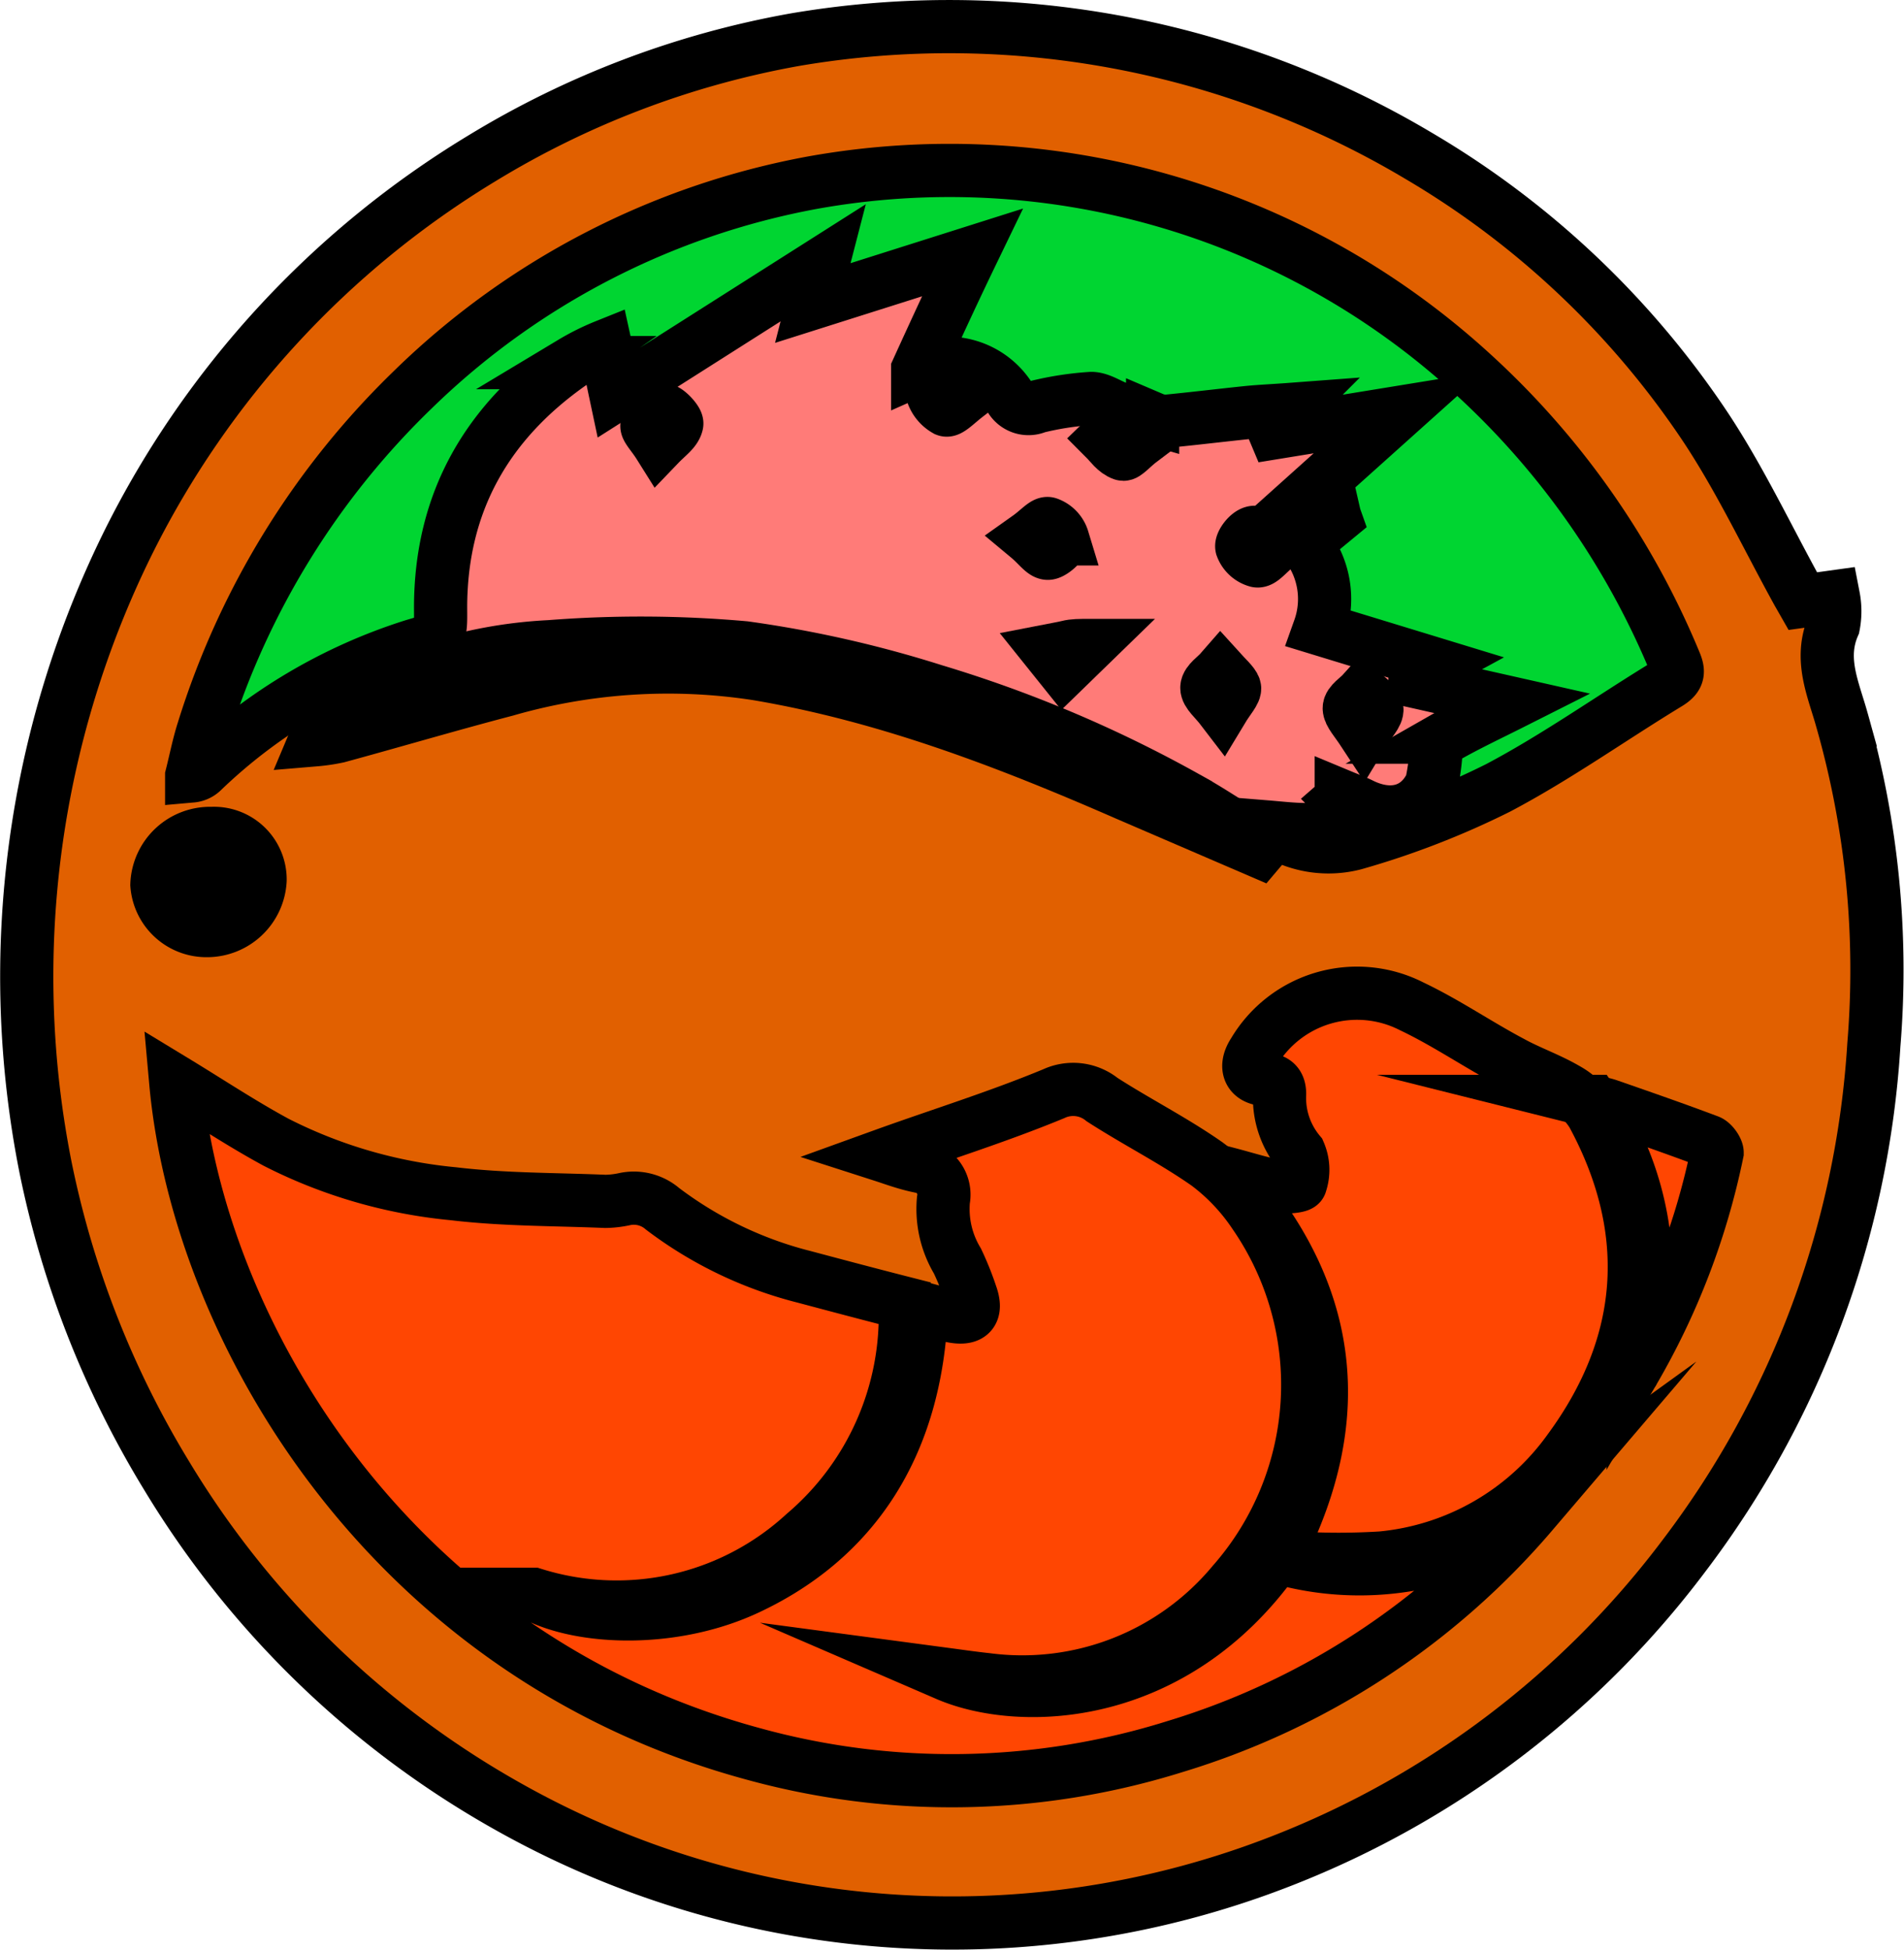 <svg xmlns="http://www.w3.org/2000/svg" viewBox="0 0 107.39 109.95"><defs><style>.cls-1{fill:#e16000;}.cls-2{fill:#ff4602;}.cls-3{fill:#00d531;}.cls-4{fill:#ff7b78;}.cls-5{fill:none;stroke:#000;stroke-miterlimit:10;stroke-width:3px;}</style></defs><g id="Capa_2" data-name="Capa 2"><g id="Capa_1-2" data-name="Capa 1"><path class="cls-1" d="M103.93,40.6a51.34,51.34,0,0,1,1.8,18.32A53,53,0,0,1,95,87.71a52,52,0,0,1-22.62,17.2,51.07,51.07,0,0,1-43.79-3.07A52.47,52.47,0,0,1,9.4,83.22,54,54,0,0,1,2.56,65.79a55.19,55.19,0,0,1,4.7-35.25A52.79,52.79,0,0,1,27.18,8.93,51.15,51.15,0,0,1,44.82,2.24,51.76,51.76,0,0,1,80,8.78,49.76,49.76,0,0,1,96.23,24.14c1.94,2.94,3.46,6.17,5.17,9.27l.28.49,1.73-.24a4.25,4.25,0,0,1,0,1.62C102.63,37.17,103.42,38.87,103.93,40.6ZM96.85,65c0-.17-.26-.56-.48-.64-1.86-.7-3.73-1.35-5.6-2-.25-.09-.5-.14-.94-.25A17.15,17.15,0,0,1,91.9,77.42c.15,0,.2,0,.21-.06A40.71,40.71,0,0,0,96.85,65ZM94.12,38.54c.62-.38.6-.68.35-1.26a45.61,45.61,0,0,0-11.61-16.4,43.67,43.67,0,0,0-37-10.58,43.56,43.56,0,0,0-22.5,11.63A45.5,45.5,0,0,0,11.47,41.17c-.27.84-.44,1.72-.66,2.59a1,1,0,0,0,.63-.3,30.31,30.31,0,0,1,11.88-7.05c.27-.08.49-.14.67-.21l.5,1.45a25.17,25.17,0,0,0-4.71,2.07,3.75,3.75,0,0,0-2,2,10.13,10.13,0,0,0,1.28-.19c3.16-.86,6.3-1.79,9.47-2.62A33,33,0,0,1,42.7,38C50,39.23,56.82,41.85,63.57,44.8L71,48l.33-.39c-.21-.1-.42-.19-.62-.31l1.17-.45a5.82,5.82,0,0,0,4.56.7,46.58,46.58,0,0,0,8.08-3.13C87.83,42.69,90.91,40.49,94.12,38.54ZM88.5,81.78c4.37-5.94,4.89-12.35,1.33-18.94a4,4,0,0,0-1.5-1.43c-1-.58-2.08-.95-3.08-1.5-1.89-1-3.69-2.24-5.63-3.16a6.77,6.77,0,0,0-8.9,2.58c-.54.81-.3,1.49.64,1.55.62,0,.83.34.81.87A4.82,4.82,0,0,0,73.28,65a2.44,2.44,0,0,1,.07,1.76c0,.15-.87.22-1.3.14-.91-.16-1.79-.45-2.83-.72,5.9,6.52,6.91,13.59,2.9,21.44a4.14,4.14,0,0,0,.95.28,39.24,39.24,0,0,0,4.85,0A14.72,14.72,0,0,0,88.5,81.78ZM66.29,98.5A42.79,42.79,0,0,0,86.42,85.32,16.64,16.64,0,0,1,72,87.8C66.21,96,57.52,96.21,53.4,94.43c.6.08,1.43.2,2.26.29a15.45,15.45,0,0,0,13.87-5.43,16.94,16.94,0,0,0,1.23-20.82,11.47,11.47,0,0,0-2.68-2.83c-1.9-1.33-4-2.39-5.92-3.63a2.6,2.6,0,0,0-2.73-.33C56.24,63,53,64,49.79,65.16c.56.18,1.25.44,2,.6a1.62,1.62,0,0,1,1.42,1.92A5.7,5.7,0,0,0,54,71.11,16.59,16.59,0,0,1,54.76,73c.36,1,0,1.41-1,1.23-.6-.11-1.18-.3-1.79-.45-.28,7.83-3.91,13-9.71,15.75-4.18,2-9.45,1.83-12.16.38A15.63,15.63,0,0,0,45.36,86.5a16.17,16.17,0,0,0,5.69-13c-2-.51-3.84-1-5.68-1.49a22.23,22.23,0,0,1-8-3.84,2.48,2.48,0,0,0-2.17-.54,5.47,5.47,0,0,1-1.06.12c-2.85-.12-5.72-.09-8.56-.43a27.79,27.79,0,0,1-10-2.9c-1.92-1-3.74-2.24-5.65-3.39,1.26,14,12,32.3,32.51,37.89A42.16,42.16,0,0,0,66.29,98.5ZM14.64,49.66A2.6,2.6,0,0,0,11.94,47a3,3,0,0,0-3.09,2.89,2.8,2.8,0,0,0,2.82,2.59A3,3,0,0,0,14.64,49.66Z"/><path class="cls-2" d="M96.37,64.36c.22.08.52.47.48.64a40.71,40.71,0,0,1-4.74,12.36s-.06,0-.21.06A17.15,17.15,0,0,0,89.83,62.1c.44.11.69.16.94.25C92.64,63,94.51,63.66,96.37,64.36Z"/><path class="cls-3" d="M94.47,37.28c.25.58.27.88-.35,1.26-3.21,2-6.29,4.15-9.61,5.9a46.58,46.58,0,0,1-8.08,3.13,5.82,5.82,0,0,1-4.56-.7c-.15-.07-.29-.16-.43-.24,1.73.14,3.44.43,5.16-.51l-1-1c0-.07,0-.15.08-.23.36.15.74.29,1.09.46,1.68.85,3.25.44,4-1.14A12,12,0,0,0,81,42.61a1.66,1.66,0,0,1,.57-1c1.21-.69,2.47-1.28,3.72-1.91l-5.46-1.23v-.34L81,37.52l-6.55-2a5,5,0,0,0-.81-4.81l1.71-1.41a2.17,2.17,0,0,1-.07-.24H72.51l6.33-5.78-7,1.14-.13-.31,1-1c-.93.07-1.66.1-2.38.17-1.55.16-3.1.35-4.65.5A2,2,0,0,1,65,23.6c-.68-.19-1.36-.38-2-.6-.49-.17-1-.55-1.46-.53a17.54,17.54,0,0,0-3.06.47A1.19,1.19,0,0,1,57,22.48a4.16,4.16,0,0,0-5.24-1.64c1.1-2.37,2.12-4.53,3.08-6.6l-9,2.85c.2-.78.36-1.38.59-2.27l-11.7,7.43c-.18-.85-.36-1.69-.58-2.74a13.3,13.3,0,0,0-1.89.94c-4.75,3.31-7.43,7.82-7.41,13.83,0,1.36,0,1.61-.85,1.92-.18.07-.4.13-.67.21a30.31,30.31,0,0,0-11.88,7.05,1,1,0,0,1-.63.3c.22-.87.39-1.75.66-2.59A45.5,45.5,0,0,1,23.34,21.93,43.56,43.56,0,0,1,45.84,10.3a43.67,43.67,0,0,1,37,10.58A45.61,45.61,0,0,1,94.47,37.28Z"/><path class="cls-2" d="M89.83,62.84c3.56,6.59,3,13-1.33,18.94a14.72,14.72,0,0,1-10.58,6.08,39.24,39.24,0,0,1-4.85,0,4.14,4.14,0,0,1-.95-.28c4-7.85,3-14.92-2.9-21.44,1,.27,1.92.56,2.83.72.43.08,1.27,0,1.3-.14A2.44,2.44,0,0,0,73.28,65a4.82,4.82,0,0,1-1.11-3.21c0-.53-.19-.82-.81-.87-.94-.06-1.18-.74-.64-1.55a6.77,6.77,0,0,1,8.9-2.58c1.94.92,3.74,2.13,5.63,3.16,1,.55,2.1.92,3.08,1.5A4,4,0,0,1,89.83,62.84Z"/><path class="cls-4" d="M85.27,39.72c-1.25.63-2.51,1.22-3.72,1.91a1.66,1.66,0,0,0-.57,1,12,12,0,0,1-.24,1.64c-.73,1.58-2.3,2-4,1.14-.35-.17-.73-.31-1.09-.46,0,.08,0,.16-.08.23l1,1c-1.72.94-3.43.65-5.16.51.14.08.28.17.43.24l-1.17.45c-1.28-.78-2.52-1.63-3.84-2.35a71,71,0,0,0-14.18-6A64.75,64.75,0,0,0,42,36.53a66.21,66.21,0,0,0-11-.06,25.52,25.52,0,0,0-6.5,1.18L24,36.2c.88-.31.86-.56.85-1.92,0-6,2.66-10.52,7.41-13.83a13.3,13.3,0,0,1,1.89-.94c.22,1,.4,1.89.58,2.74l11.7-7.43c-.23.89-.39,1.49-.59,2.27l9-2.85c-1,2.07-2,4.23-3.08,6.6A4.16,4.16,0,0,1,57,22.48a1.19,1.19,0,0,0,1.49.46,17.54,17.54,0,0,1,3.06-.47c.48,0,1,.36,1.46.53.67.22,1.35.41,2,.6a2,2,0,0,0,.74.16c1.55-.15,3.1-.34,4.65-.5.72-.07,1.45-.1,2.38-.17l-1,1,.13.31,7-1.14L72.51,29h2.74a2.17,2.17,0,0,0,.07.24l-1.71,1.41a5,5,0,0,1,.81,4.81l6.55,2-1.16.63v.34Zm-8.36,1.57c.38-.63.79-1,.75-1.32s-.52-.61-.81-.91c-.27.3-.75.58-.75.88S76.49,40.65,76.91,41.29Zm-6-9.66c.23.05.56-.4,1.1-.82-.59-.4-.94-.81-1.26-.79s-.75.6-.7.82A1.28,1.28,0,0,0,70.92,31.63Zm-2,8.39c.35-.58.75-1,.69-1.22s-.51-.63-.79-.94c-.27.31-.75.61-.77.93S68.52,39.45,68.94,40ZM63.28,25.61c.19.07.56-.39,1.09-.79-.56-.41-.89-.83-1.21-.83s-.55.48-.83.75C62.64,25.05,62.91,25.47,63.28,25.61ZM61.45,36.4c-.58,0-.9,0-1.22.08s-.66.13-1.12.22L60,37.81Zm-2.31-5.2c.32,0,.83-.54.81-.81a1.32,1.32,0,0,0-.82-.86c-.21-.07-.58.38-1.12.77C58.55,30.75,58.87,31.24,59.14,31.2Zm-4.66-8.86c-.49-.42-.78-.86-1.13-.91s-.83.54-.78.69a1.68,1.68,0,0,0,.79,1C53.54,23.19,54,22.71,54.48,22.34ZM38.21,23.91c.06-.17-.57-.84-.74-.78a1.7,1.7,0,0,0-.94.87c-.08.16.32.57.64,1.08C37.65,24.58,38.08,24.3,38.21,23.91Z"/><path class="cls-2" d="M86.42,85.32A42.79,42.79,0,0,1,66.29,98.5a42.16,42.16,0,0,1-23.87.4C21.92,93.31,11.17,75,9.91,61c1.91,1.15,3.73,2.36,5.65,3.39a27.79,27.79,0,0,0,10,2.9c2.84.34,5.71.31,8.56.43a5.47,5.47,0,0,0,1.06-.12,2.48,2.48,0,0,1,2.17.54,22.23,22.23,0,0,0,8,3.84c1.84.53,3.7,1,5.68,1.49a16.17,16.17,0,0,1-5.69,13A15.63,15.63,0,0,1,30.1,89.86c2.71,1.45,8,1.6,12.16-.38,5.8-2.76,9.43-7.92,9.71-15.75.61.15,1.19.34,1.79.45,1,.18,1.36-.27,1-1.23A16.59,16.59,0,0,0,54,71.11a5.7,5.7,0,0,1-.81-3.43,1.62,1.62,0,0,0-1.42-1.92c-.72-.16-1.41-.42-2-.6C53,64,56.24,63,59.43,61.68a2.6,2.6,0,0,1,2.73.33c2,1.24,4,2.3,5.92,3.63a11.47,11.47,0,0,1,2.68,2.83,16.94,16.94,0,0,1-1.23,20.82,15.45,15.45,0,0,1-13.87,5.43c-.83-.09-1.66-.21-2.26-.29C57.52,96.21,66.21,96,72,87.8A16.64,16.64,0,0,0,86.42,85.32Z"/><path class="cls-3" d="M71.32,47.63,71,48,63.57,44.8C56.82,41.85,50,39.23,42.7,38a33,33,0,0,0-14.12,1c-3.17.83-6.31,1.76-9.47,2.62a10.13,10.13,0,0,1-1.28.19,3.75,3.75,0,0,1,2-2,25.17,25.17,0,0,1,4.71-2.07A25.52,25.52,0,0,1,31,36.47a66.21,66.21,0,0,1,11,.06,64.75,64.75,0,0,1,10.69,2.41,71,71,0,0,1,14.18,6c1.32.72,2.56,1.57,3.84,2.35C70.9,47.44,71.11,47.53,71.32,47.63Z"/><path d="M11.94,47a2.6,2.6,0,0,1,2.7,2.64,3,3,0,0,1-3,2.84,2.8,2.8,0,0,1-2.82-2.59A3,3,0,0,1,11.94,47Zm1.44,2.65a1.47,1.47,0,0,0-1.59-1.4,1.6,1.6,0,0,0-1.62,1.52,1.48,1.48,0,0,0,1.57,1.42A1.71,1.71,0,0,0,13.38,49.67Z"/><path d="M11.79,48.27a1.47,1.47,0,0,1,1.59,1.4,1.71,1.71,0,0,1-1.64,1.54,1.48,1.48,0,0,1-1.57-1.42A1.6,1.6,0,0,1,11.79,48.27Z"/><path class="cls-5" d="M101.68,33.9l1.73-.24a4.25,4.25,0,0,1,0,1.62c-.82,1.89,0,3.59.48,5.32a51.34,51.34,0,0,1,1.8,18.32A53,53,0,0,1,95,87.71a52,52,0,0,1-22.62,17.2,51.07,51.07,0,0,1-43.79-3.07A52.47,52.47,0,0,1,9.4,83.22,54,54,0,0,1,2.56,65.79a55.19,55.19,0,0,1,4.7-35.25A52.79,52.79,0,0,1,27.18,8.93,51.15,51.15,0,0,1,44.82,2.24,51.76,51.76,0,0,1,80,8.78,49.76,49.76,0,0,1,96.23,24.14c1.94,2.94,3.46,6.17,5.17,9.27Z"/><path class="cls-5" d="M9.91,61c1.26,14,12,32.3,32.51,37.89a42.16,42.16,0,0,0,23.87-.4A42.79,42.79,0,0,0,86.42,85.32,16.64,16.64,0,0,1,72,87.8C66.21,96,57.52,96.21,53.4,94.43c.6.08,1.43.2,2.26.29a15.45,15.45,0,0,0,13.87-5.43,16.94,16.94,0,0,0,1.23-20.82,11.47,11.47,0,0,0-2.68-2.83c-1.9-1.33-4-2.39-5.92-3.63a2.6,2.6,0,0,0-2.73-.33C56.24,63,53,64,49.79,65.16c.56.18,1.25.44,2,.6a1.62,1.62,0,0,1,1.42,1.92A5.7,5.7,0,0,0,54,71.11,16.59,16.59,0,0,1,54.76,73c.36,1,0,1.41-1,1.23-.6-.11-1.18-.3-1.79-.45-.28,7.83-3.91,13-9.71,15.75-4.18,2-9.45,1.83-12.16.38A15.63,15.63,0,0,0,45.36,86.5a16.17,16.17,0,0,0,5.69-13c-2-.51-3.84-1-5.68-1.49a22.23,22.23,0,0,1-8-3.84,2.48,2.48,0,0,0-2.17-.54,5.47,5.47,0,0,1-1.06.12c-2.85-.12-5.72-.09-8.56-.43a27.79,27.79,0,0,1-10-2.9C13.64,63.37,11.82,62.16,9.91,61Z"/><path class="cls-5" d="M24,36.2c.88-.31.86-.56.85-1.92,0-6,2.66-10.52,7.41-13.83a13.3,13.3,0,0,1,1.89-.94c.22,1,.4,1.89.58,2.74l11.7-7.43c-.23.89-.39,1.49-.59,2.27l9-2.85c-1,2.07-2,4.23-3.08,6.6A4.16,4.16,0,0,1,57,22.48a1.19,1.19,0,0,0,1.49.46,17.54,17.54,0,0,1,3.06-.47c.48,0,1,.36,1.46.53.67.22,1.35.41,2,.6a2,2,0,0,0,.74.16c1.55-.15,3.1-.34,4.65-.5.72-.07,1.45-.1,2.38-.17l-1,1,.13.31,7-1.14L72.51,29h2.74a2.17,2.17,0,0,0,.07.24l-1.71,1.41a5,5,0,0,1,.81,4.81l6.55,2-1.16.63v.34l5.46,1.23c-1.25.63-2.51,1.22-3.72,1.91a1.66,1.66,0,0,0-.57,1,12,12,0,0,1-.24,1.64c-.73,1.58-2.3,2-4,1.14-.35-.17-.73-.31-1.09-.46,0,.08,0,.16-.08.23l1,1c-1.72.94-3.43.65-5.16.51.14.08.28.17.43.24a5.82,5.82,0,0,0,4.56.7,46.58,46.58,0,0,0,8.08-3.13c3.32-1.75,6.4-3.95,9.61-5.9.62-.38.6-.68.35-1.26a45.61,45.61,0,0,0-11.61-16.4,43.67,43.67,0,0,0-37-10.58,43.56,43.56,0,0,0-22.5,11.63A45.5,45.5,0,0,0,11.47,41.17c-.27.84-.44,1.72-.66,2.59a1,1,0,0,0,.63-.3,30.31,30.31,0,0,1,11.88-7.05C23.59,36.33,23.81,36.27,24,36.2Z"/><path class="cls-5" d="M72.12,87.58a4.14,4.14,0,0,0,.95.28,39.24,39.24,0,0,0,4.85,0A14.72,14.72,0,0,0,88.5,81.78c4.37-5.94,4.89-12.35,1.33-18.94a4,4,0,0,0-1.5-1.43c-1-.58-2.08-.95-3.08-1.5-1.89-1-3.69-2.24-5.63-3.16a6.77,6.77,0,0,0-8.9,2.58c-.54.81-.3,1.49.64,1.55.62,0,.83.34.81.87A4.82,4.82,0,0,0,73.28,65a2.44,2.44,0,0,1,.07,1.76c0,.15-.87.22-1.3.14-.91-.16-1.79-.45-2.83-.72C75.12,72.66,76.13,79.73,72.12,87.58Z"/><path class="cls-5" d="M24.49,37.65a25.17,25.17,0,0,0-4.71,2.07,3.75,3.75,0,0,0-2,2,10.13,10.13,0,0,0,1.28-.19c3.16-.86,6.3-1.79,9.47-2.62A33,33,0,0,1,42.7,38C50,39.23,56.82,41.85,63.57,44.8L71,48l.33-.39c-.21-.1-.42-.19-.62-.31-1.28-.78-2.52-1.63-3.84-2.35a71,71,0,0,0-14.18-6A64.75,64.75,0,0,0,42,36.53a66.21,66.21,0,0,0-11-.06A25.52,25.52,0,0,0,24.49,37.65Z"/><path class="cls-5" d="M91.9,77.42c.15,0,.2,0,.21-.06A40.71,40.71,0,0,0,96.85,65c0-.17-.26-.56-.48-.64-1.86-.7-3.73-1.35-5.6-2-.25-.09-.5-.14-.94-.25A17.15,17.15,0,0,1,91.9,77.42Z"/><path class="cls-5" d="M11.94,47a3,3,0,0,0-3.09,2.89,2.8,2.8,0,0,0,2.82,2.59,3,3,0,0,0,3-2.84A2.6,2.6,0,0,0,11.94,47Z"/><path class="cls-5" d="M68.94,40c.35-.58.75-1,.69-1.22s-.51-.63-.79-.94c-.27.31-.75.61-.77.93S68.52,39.45,68.94,40Z"/><path class="cls-5" d="M37.17,25.08c.48-.5.91-.78,1-1.17.06-.17-.57-.84-.74-.78a1.7,1.7,0,0,0-.94.87C36.45,24.16,36.85,24.57,37.17,25.08Z"/><path class="cls-5" d="M76.91,41.29c.38-.63.79-1,.75-1.32s-.52-.61-.81-.91c-.27.3-.75.58-.75.88S76.49,40.65,76.91,41.29Z"/><path class="cls-5" d="M54.48,22.34c-.49-.42-.78-.86-1.13-.91s-.83.54-.78.69a1.68,1.68,0,0,0,.79,1C53.54,23.19,54,22.71,54.48,22.34Z"/><path class="cls-5" d="M64.37,24.82c-.56-.41-.89-.83-1.21-.83s-.55.48-.83.75c.31.31.58.73,1,.87C63.47,25.68,63.84,25.22,64.37,24.82Z"/><path class="cls-5" d="M58,30.3c.54.45.86.94,1.13.9s.83-.54.81-.81a1.32,1.32,0,0,0-.82-.86C58.92,29.46,58.55,29.91,58,30.3Z"/><path class="cls-5" d="M72,30.81c-.59-.4-.94-.81-1.26-.79s-.75.6-.7.82a1.28,1.28,0,0,0,.86.79C71.15,31.68,71.48,31.23,72,30.81Z"/><path class="cls-5" d="M61.45,36.4c-.58,0-.9,0-1.22.08s-.66.13-1.12.22L60,37.81Z"/><path class="cls-5" d="M11.79,48.27a1.47,1.47,0,0,1,1.59,1.4,1.71,1.71,0,0,1-1.64,1.54,1.48,1.48,0,0,1-1.57-1.42A1.6,1.6,0,0,1,11.79,48.27Z"/></g></g></svg>